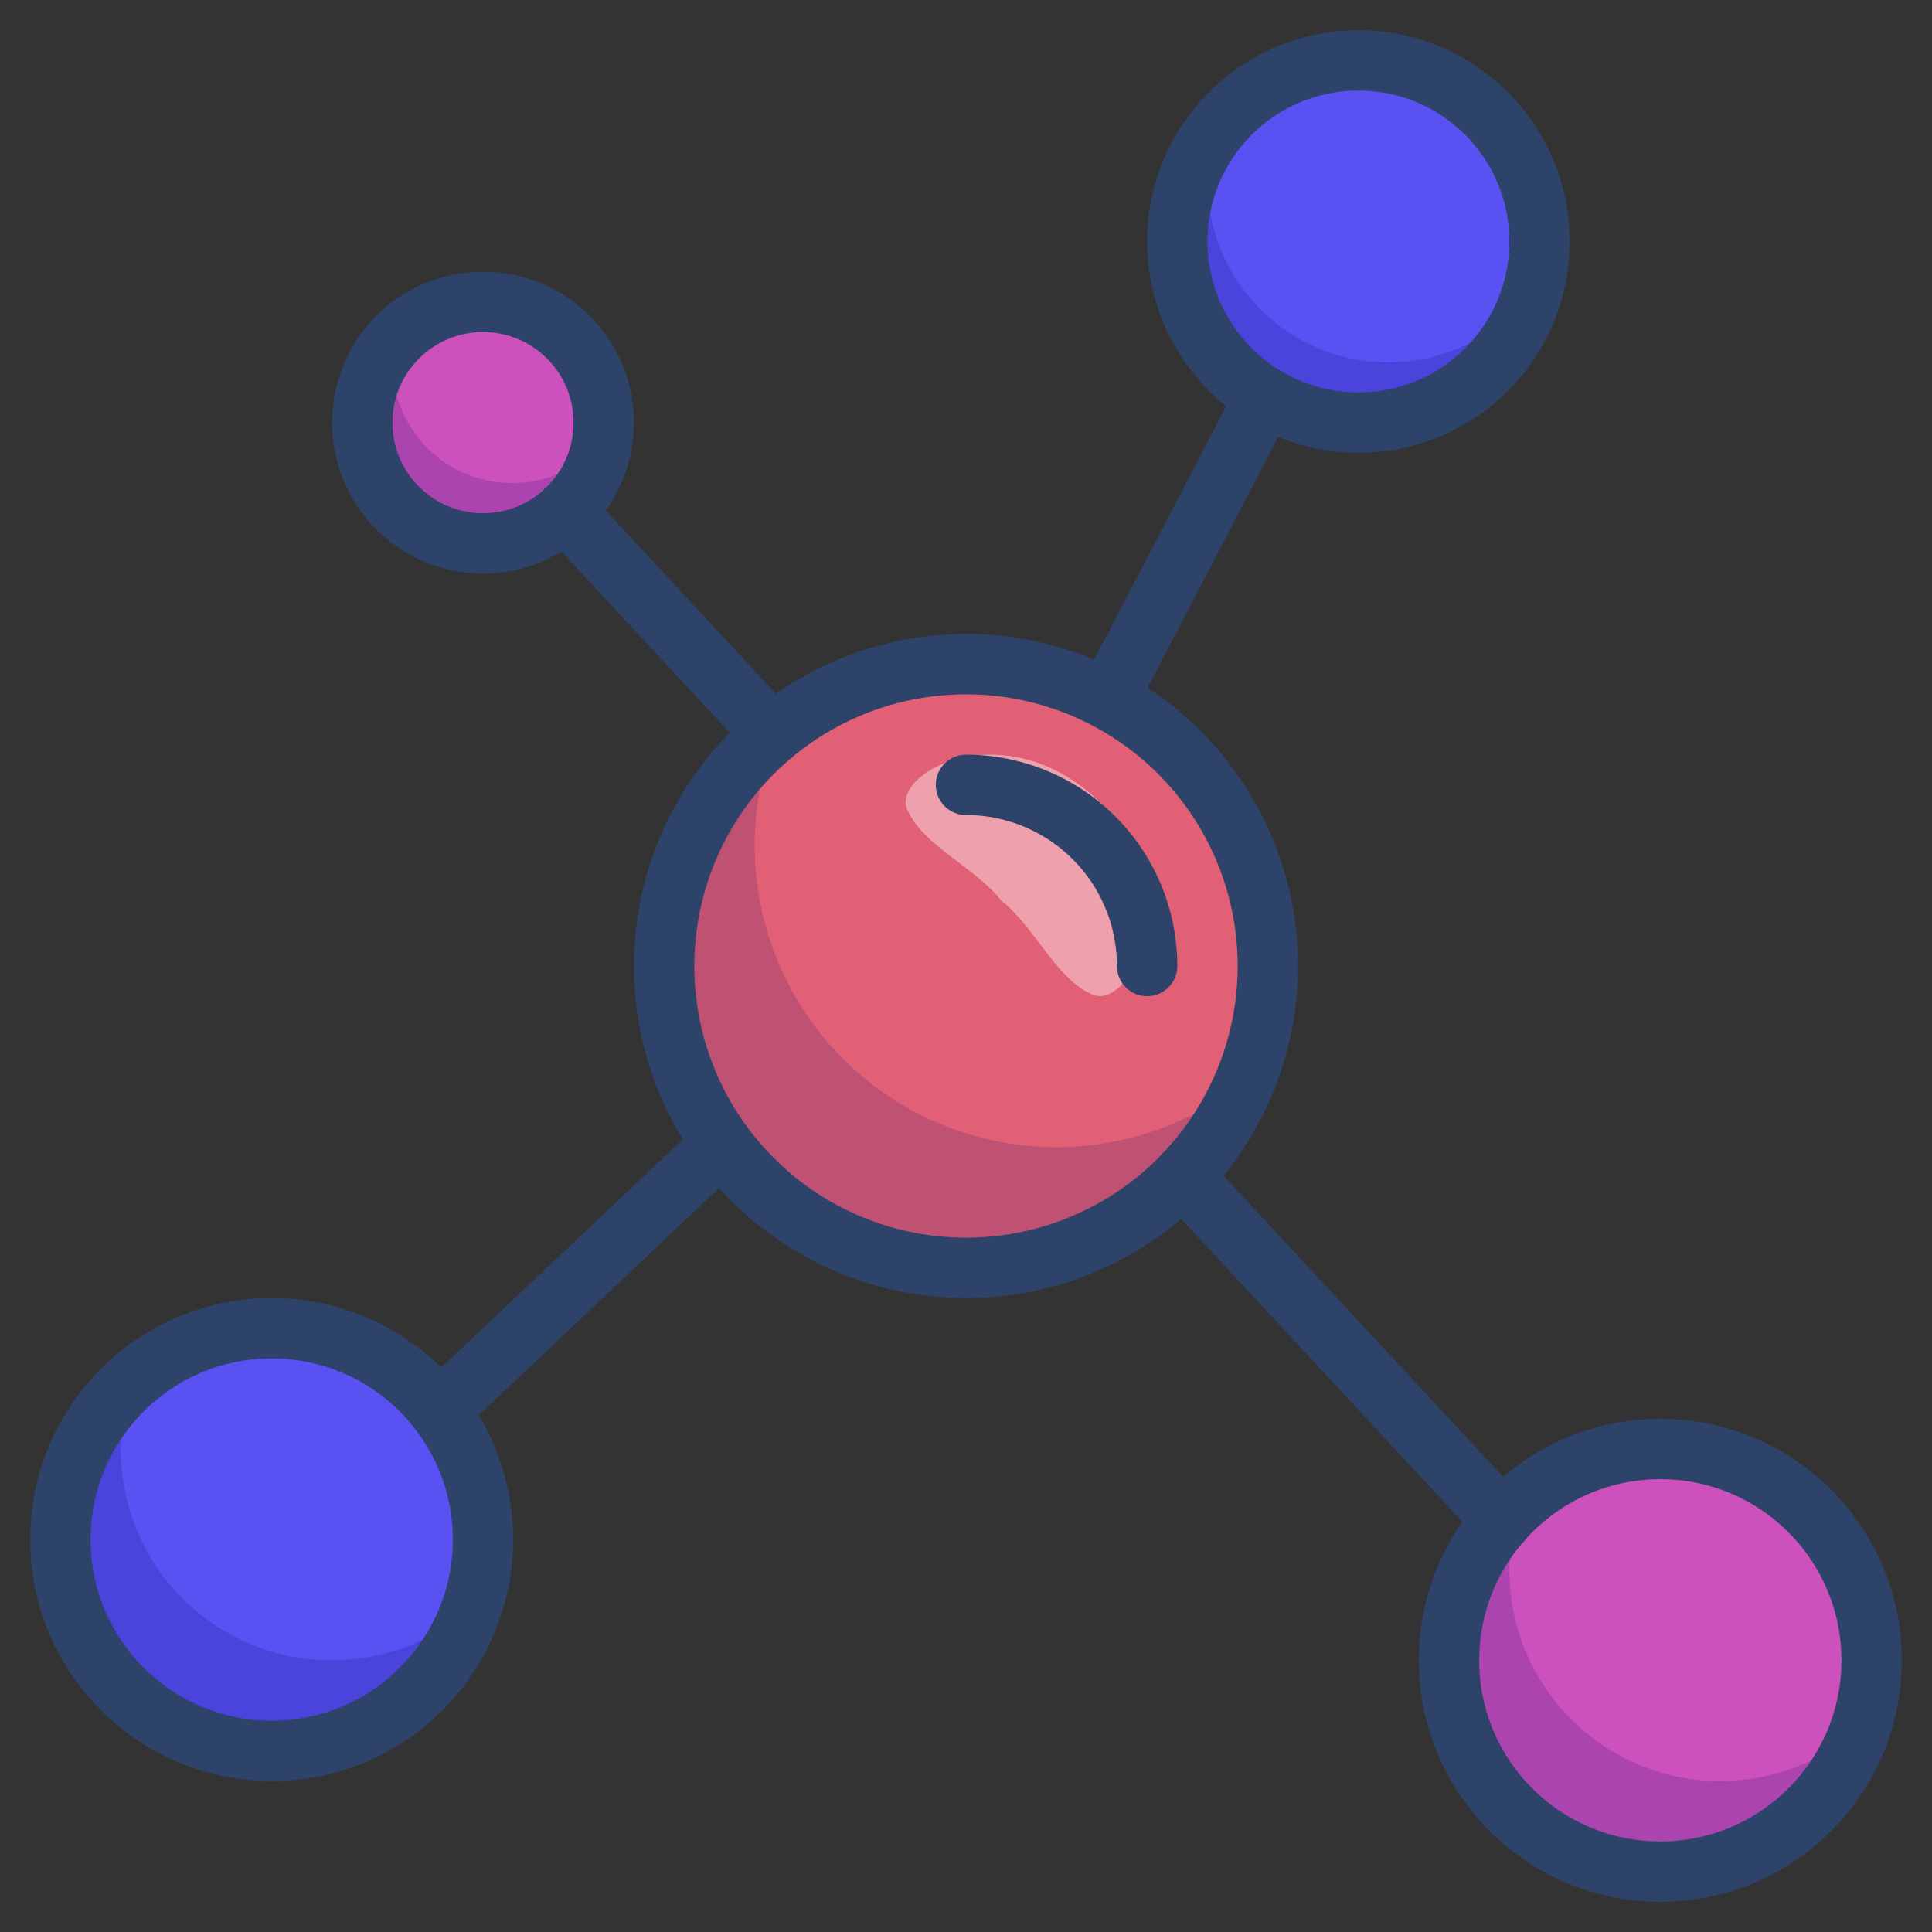 <svg xmlns="http://www.w3.org/2000/svg" viewBox="0 0 64 64" aria-labelledby="title" aria-describedby="desc"><rect x="0" y="0" width="64" height="64" fill="#333333" stroke="none"/><circle data-name="layer3" cx="45" cy="8" r="6" fill="#5951f2"/><circle data-name="layer3" cx="9" cy="51" r="7" fill="#5951f2"/><circle data-name="layer2" cx="32" cy="32" r="10" fill="#e26076"/><circle data-name="layer1" cx="16" cy="14" r="4" fill="#cc51bd"/><circle data-name="layer1" cx="55" cy="55" r="7" fill="#cc51bd"/><path data-name="opacity" d="M50.77 9.629a5.992 5.992 0 0 1-10.54-5.258 6 6 0 1 0 10.54 5.258zM4 48a6.974 6.974 0 0 1 .374-2.244 7 7 0 1 0 11.251 7.488A6.992 6.992 0 0 1 4 48zm21-20a9.965 9.965 0 0 1 .752-3.8 10 10 0 1 0 15.5 11.6A9.994 9.994 0 0 1 25 28zm-8-12a3.958 3.958 0 0 1-3.929-4.707 3.992 3.992 0 1 0 6.857 3.414A3.976 3.976 0 0 1 17 16zm33 36a6.974 6.974 0 0 1 .374-2.244 7 7 0 1 0 11.251 7.488A6.992 6.992 0 0 1 50 52z" fill="#000064" opacity=".16"/><path data-name="opacity" d="M36.432 26.568c-3.185-3.064-7.037-.9-6.352.3.518 1.152 2.24 1.882 3.087 2.964 1.082.847 1.812 2.568 2.964 3.087 1.201.681 3.369-3.166.301-6.351z" fill="#fff" opacity=".4"/><path data-name="stroke" fill="none" stroke="#2e4369" stroke-linecap="round" stroke-miterlimit="10" stroke-width="2" d="M41.91 13.142l-5.222 10.023M23.912 37.894l-9.359 8.845" stroke-linejoin="round"/><circle data-name="stroke" cx="45" cy="8" r="6" fill="none" stroke="#2e4369" stroke-linecap="round" stroke-miterlimit="10" stroke-width="2" stroke-linejoin="round"/><circle data-name="stroke" cx="9" cy="51" r="7" fill="none" stroke="#2e4369" stroke-linecap="round" stroke-miterlimit="10" stroke-width="2" stroke-linejoin="round"/><circle data-name="stroke" cx="32" cy="32" r="10" fill="none" stroke="#2e4369" stroke-linecap="round" stroke-miterlimit="10" stroke-width="2" stroke-linejoin="round"/><path data-name="stroke" d="M32 26a6 6 0 0 1 6 6m1.178 6.961l10.588 11.402M18.719 16.928l6.869 7.398" fill="none" stroke="#2e4369" stroke-linecap="round" stroke-miterlimit="10" stroke-width="2" stroke-linejoin="round"/><circle data-name="stroke" cx="16" cy="14" r="4" fill="none" stroke="#2e4369" stroke-linecap="round" stroke-miterlimit="10" stroke-width="2" stroke-linejoin="round"/><circle data-name="stroke" cx="55" cy="55" r="7" fill="none" stroke="#2e4369" stroke-linecap="round" stroke-miterlimit="10" stroke-width="2" stroke-linejoin="round"/></svg>